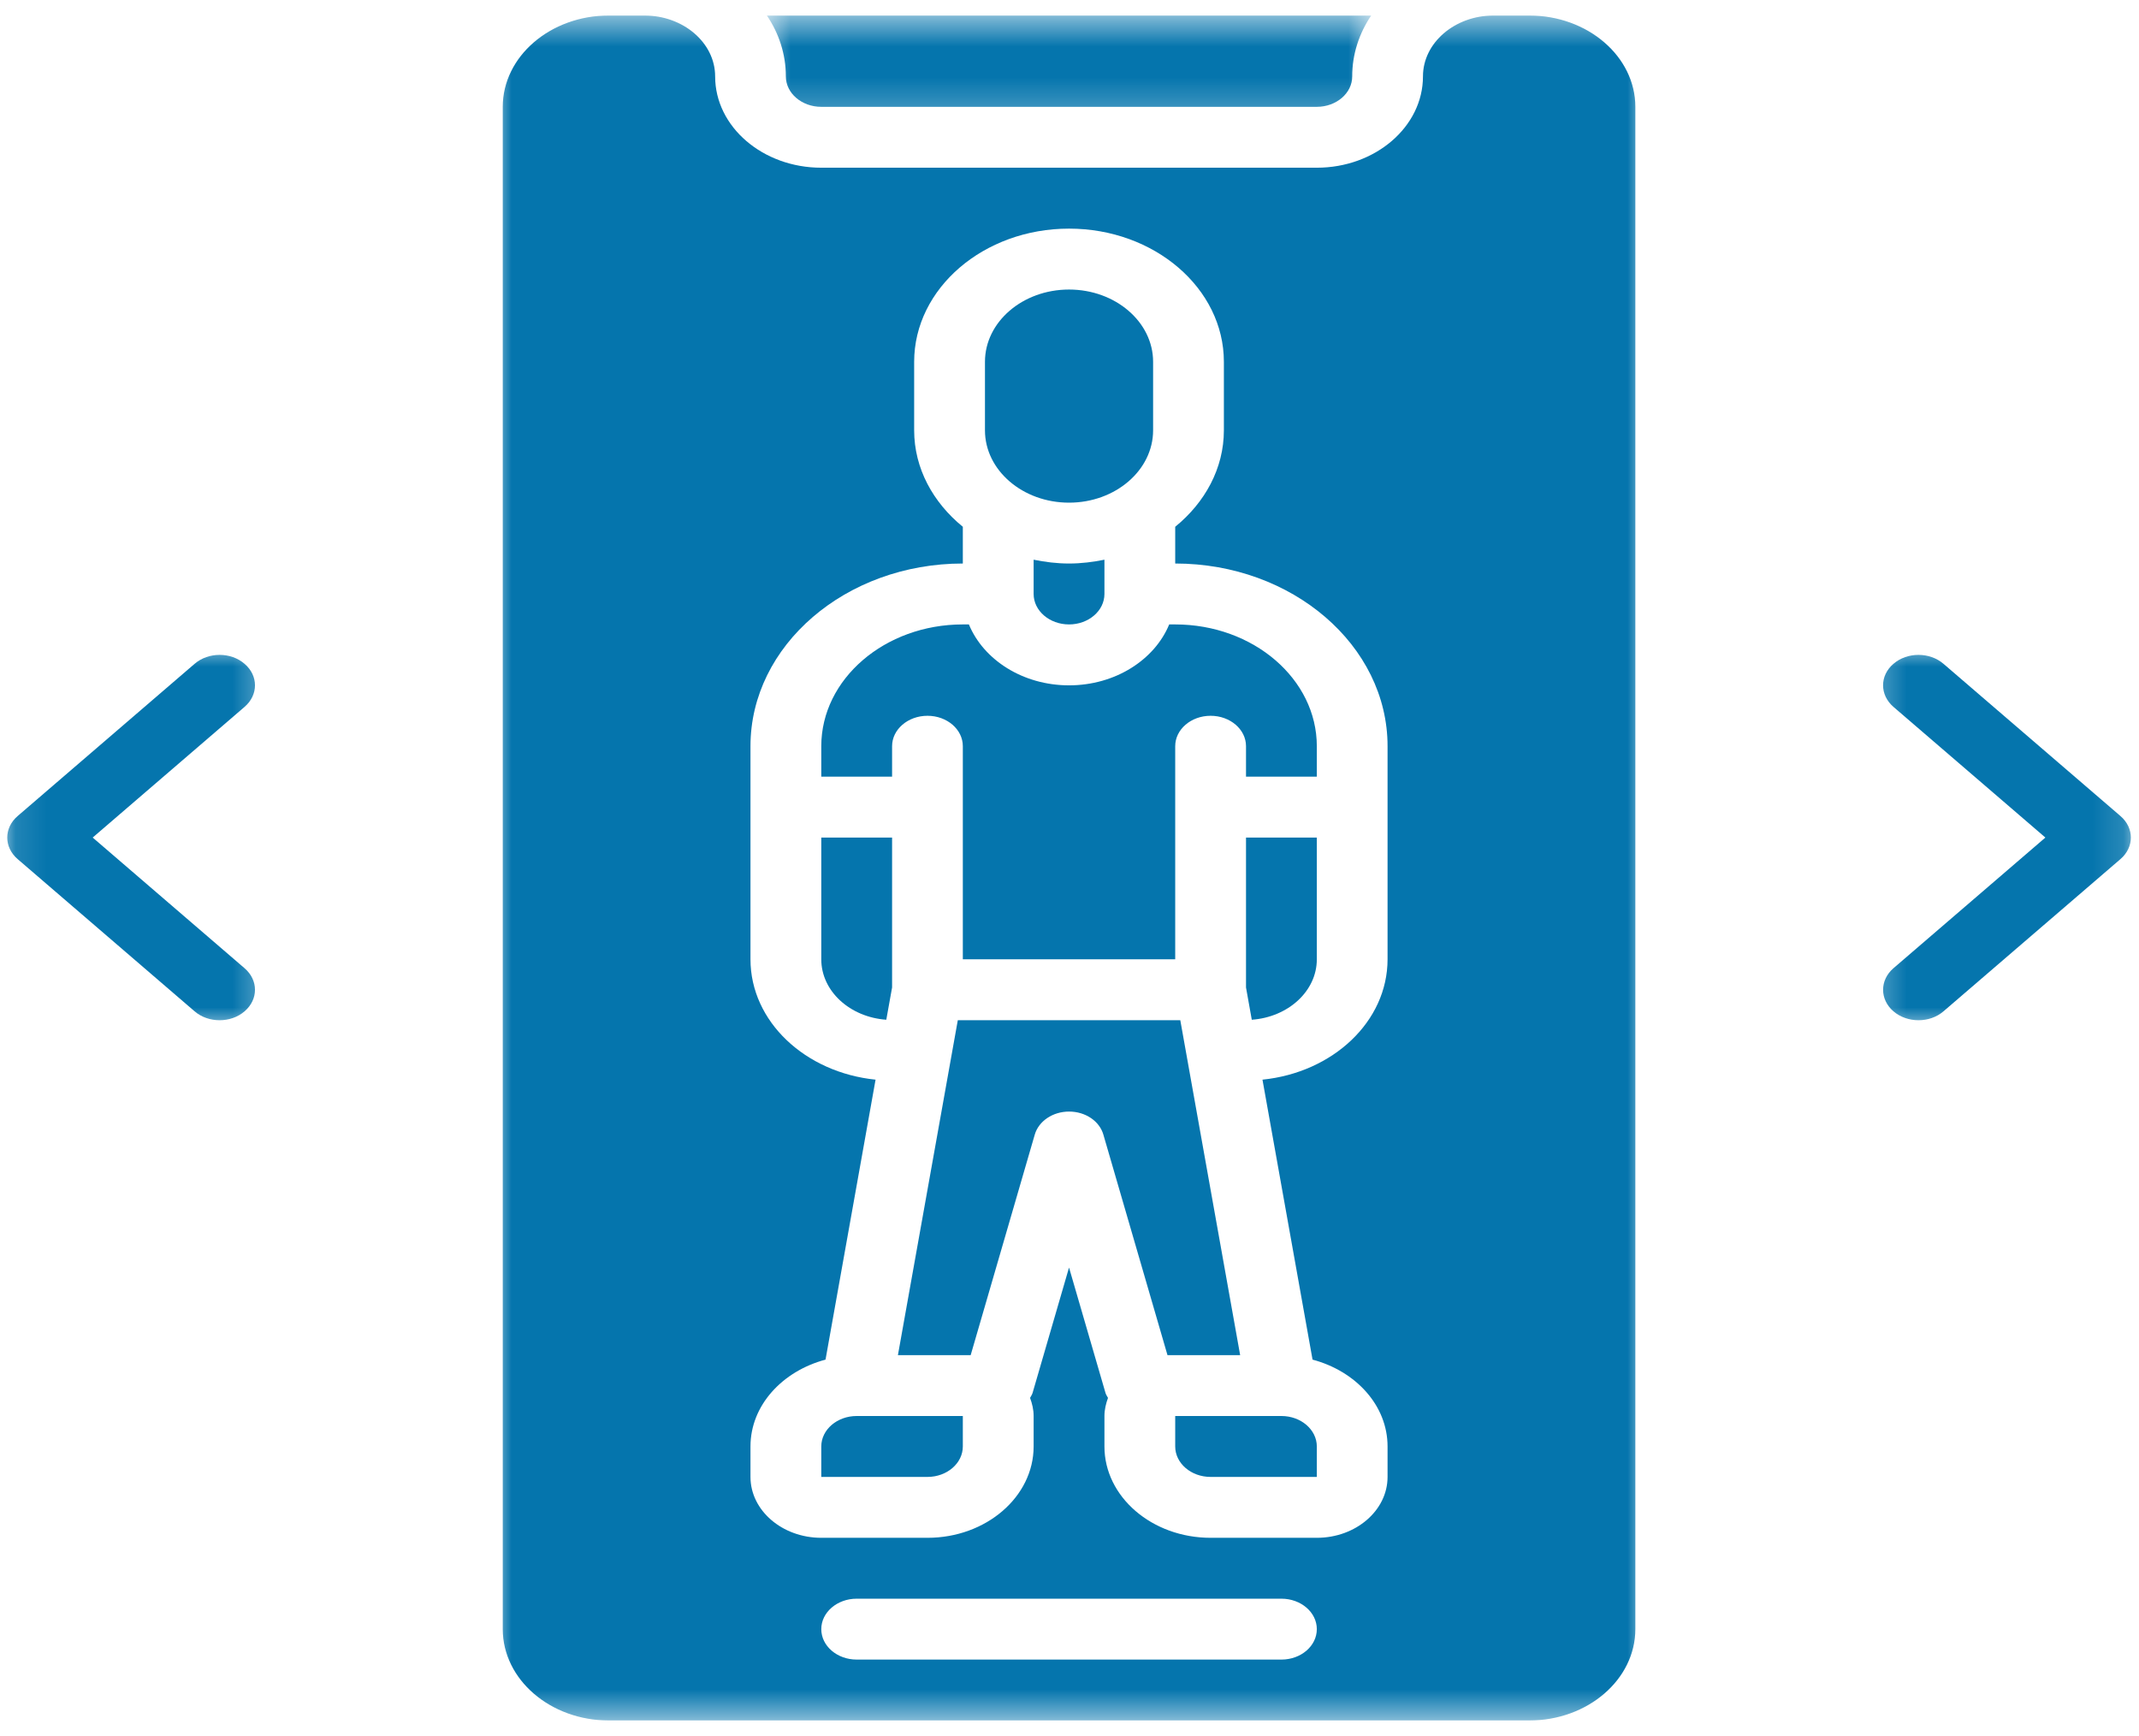 <svg width="69" height="56" viewBox="0 0 69 56" fill="none" xmlns="http://www.w3.org/2000/svg">
<g clip-path="url(#clip0_1_4351)">
<g clip-path="url(#clip1_1_4351)">
<mask id="mask0_1_4351" style="mask-type:luminance" maskUnits="userSpaceOnUse" x="0" y="20" width="9" height="14">
<path d="M0.11 20.77H8.674V33.199H0.11V20.77Z" fill="white"/>
</mask>
<g mask="url(#mask0_1_4351)">
<path d="M7.89 21.414C7.446 21.029 6.724 21.029 6.277 21.414L0.569 26.324C0.122 26.708 0.122 27.329 0.569 27.713L6.277 32.623C6.499 32.816 6.792 32.911 7.084 32.911C7.376 32.911 7.668 32.816 7.89 32.623C8.337 32.239 8.337 31.619 7.89 31.234L2.99 27.018L7.89 22.802C8.337 22.417 8.337 21.797 7.89 21.414Z" fill="#0575AD"/>
</g>
<mask id="mask1_1_4351" style="mask-type:luminance" maskUnits="userSpaceOnUse" x="60" y="20" width="9" height="14">
<path d="M60.297 20.77H68.861V33.199H60.297V20.77Z" fill="white"/>
</mask>
<g mask="url(#mask1_1_4351)">
<path d="M68.402 26.324L62.694 21.414C62.247 21.029 61.525 21.029 61.078 21.414C60.632 21.797 60.634 22.417 61.078 22.802L65.98 27.018L61.078 31.234C60.634 31.618 60.634 32.239 61.078 32.623C61.303 32.816 61.595 32.911 61.887 32.911C62.179 32.911 62.471 32.816 62.694 32.623L68.402 27.713C68.849 27.329 68.849 26.708 68.402 26.324Z" fill="#0575AD"/>
</g>
<mask id="mask2_1_4351" style="mask-type:luminance" maskUnits="userSpaceOnUse" x="15" y="0" width="39" height="56">
<path d="M15.911 0.5H53.06V55.5H15.911V0.5Z" fill="white"/>
</mask>
<g mask="url(#mask2_1_4351)">
<path d="M49.328 0.5H48.186C46.928 0.5 45.902 1.38 45.902 2.465C45.902 4.088 44.366 5.41 42.478 5.41H26.493C24.604 5.41 23.069 4.088 23.069 2.465C23.069 1.38 22.043 0.5 20.784 0.5H19.642C17.754 0.5 16.218 1.822 16.218 3.446V52.553C16.218 54.178 17.754 55.5 19.642 55.5H49.328C51.217 55.5 52.753 54.178 52.753 52.553V3.446C52.753 1.822 51.217 0.5 49.328 0.5ZM41.336 53.535H27.635C27.005 53.535 26.493 53.097 26.493 52.553C26.493 52.011 27.005 51.571 27.635 51.571H41.336C41.967 51.571 42.478 52.011 42.478 52.553C42.478 53.097 41.967 53.535 41.336 53.535ZM44.76 26.035V30.945C44.76 32.956 42.992 34.598 40.725 34.828L42.34 43.859C43.737 44.231 44.76 45.338 44.76 46.66V47.643C44.76 48.725 43.737 49.607 42.478 49.607H39.052C37.163 49.607 35.627 48.285 35.627 46.66V45.678C35.627 45.472 35.675 45.278 35.742 45.094C35.714 45.04 35.678 44.992 35.661 44.933L34.485 40.889L33.309 44.933C33.292 44.992 33.255 45.04 33.228 45.094C33.296 45.278 33.343 45.472 33.343 45.678V46.66C33.343 48.285 31.807 49.607 29.919 49.607H26.493C25.234 49.607 24.209 48.725 24.209 47.643V46.66C24.209 45.338 25.234 44.231 26.63 43.859L28.244 34.828C25.98 34.598 24.209 32.957 24.209 30.945V24.07C24.209 20.821 27.282 18.178 31.059 18.178V16.993C30.098 16.21 29.489 15.108 29.489 13.881V11.672C29.489 9.303 31.73 7.375 34.485 7.375C37.241 7.375 39.48 9.303 39.48 11.672V13.881C39.48 15.108 38.871 16.21 37.91 16.993V18.178C41.688 18.178 44.76 20.821 44.76 24.07V26.035Z" fill="#0575AD"/>
</g>
<path d="M26.493 46.66V47.643H29.919C30.547 47.643 31.059 47.203 31.059 46.66V45.678H27.635C27.006 45.678 26.493 46.118 26.493 46.66Z" fill="#0575AD"/>
<path d="M28.777 31.854V27.018H26.493V30.946C26.493 31.975 27.418 32.812 28.59 32.895L28.777 31.854Z" fill="#0575AD"/>
<mask id="mask3_1_4351" style="mask-type:luminance" maskUnits="userSpaceOnUse" x="24" y="0" width="21" height="4">
<path d="M24.594 0.5H44.375V3.782H24.594V0.5Z" fill="white"/>
</mask>
<g mask="url(#mask3_1_4351)">
<path d="M26.492 3.446H42.477C43.107 3.446 43.62 3.007 43.62 2.465C43.62 1.749 43.842 1.078 44.232 0.5H24.738C25.128 1.078 25.35 1.749 25.35 2.465C25.35 3.007 25.863 3.446 26.492 3.446Z" fill="#0575AD"/>
</g>
<path d="M37.91 46.66C37.91 47.203 38.422 47.643 39.052 47.643H42.478V46.66C42.478 46.118 41.965 45.678 41.336 45.678H37.91V46.66Z" fill="#0575AD"/>
<path d="M40.005 43.715L38.074 32.91H30.897L28.965 43.715H31.312L33.379 36.602C33.505 36.165 33.961 35.857 34.487 35.857C35.011 35.857 35.467 36.163 35.593 36.602L37.661 43.715H40.007H40.005Z" fill="#0575AD"/>
<path d="M40.194 31.854L40.38 32.895C41.55 32.812 42.478 31.975 42.478 30.946V27.018H40.194V31.854Z" fill="#0575AD"/>
<path d="M34.485 16.215C35.981 16.215 37.197 15.168 37.197 13.881V11.672C37.197 10.385 35.981 9.34 34.485 9.34C32.989 9.34 31.773 10.385 31.773 11.672V13.881C31.773 15.168 32.989 16.215 34.485 16.215Z" fill="#0575AD"/>
<path d="M37.91 20.143H37.716C37.245 21.286 35.974 22.108 34.486 22.108C32.997 22.108 31.727 21.286 31.255 20.143H31.059C28.541 20.143 26.493 21.905 26.493 24.071V25.053H28.777V24.071C28.777 23.529 29.288 23.09 29.919 23.09C30.549 23.09 31.059 23.529 31.059 24.071V30.946H37.91V24.071C37.91 23.529 38.421 23.09 39.052 23.09C39.683 23.09 40.194 23.529 40.194 24.071V25.053H42.478V24.071C42.478 21.905 40.43 20.143 37.91 20.143Z" fill="#0575AD"/>
<path d="M33.343 18.055V19.161C33.343 19.703 33.856 20.143 34.485 20.143C35.115 20.143 35.627 19.703 35.627 19.161V18.055C35.258 18.13 34.879 18.178 34.485 18.178C34.091 18.178 33.713 18.13 33.343 18.055Z" fill="#0575AD"/>
</g>
</g>
<defs>
<clipPath id="clip0_1_4351">
<rect width="68.75" height="55" fill="white" transform="translate(0.11 0.5)"/>
</clipPath>
<clipPath id="clip1_1_4351">
<rect width="68.75" height="55" fill="white" transform="translate(0.11 0.5)"/>
</clipPath>
</defs>
</svg>
